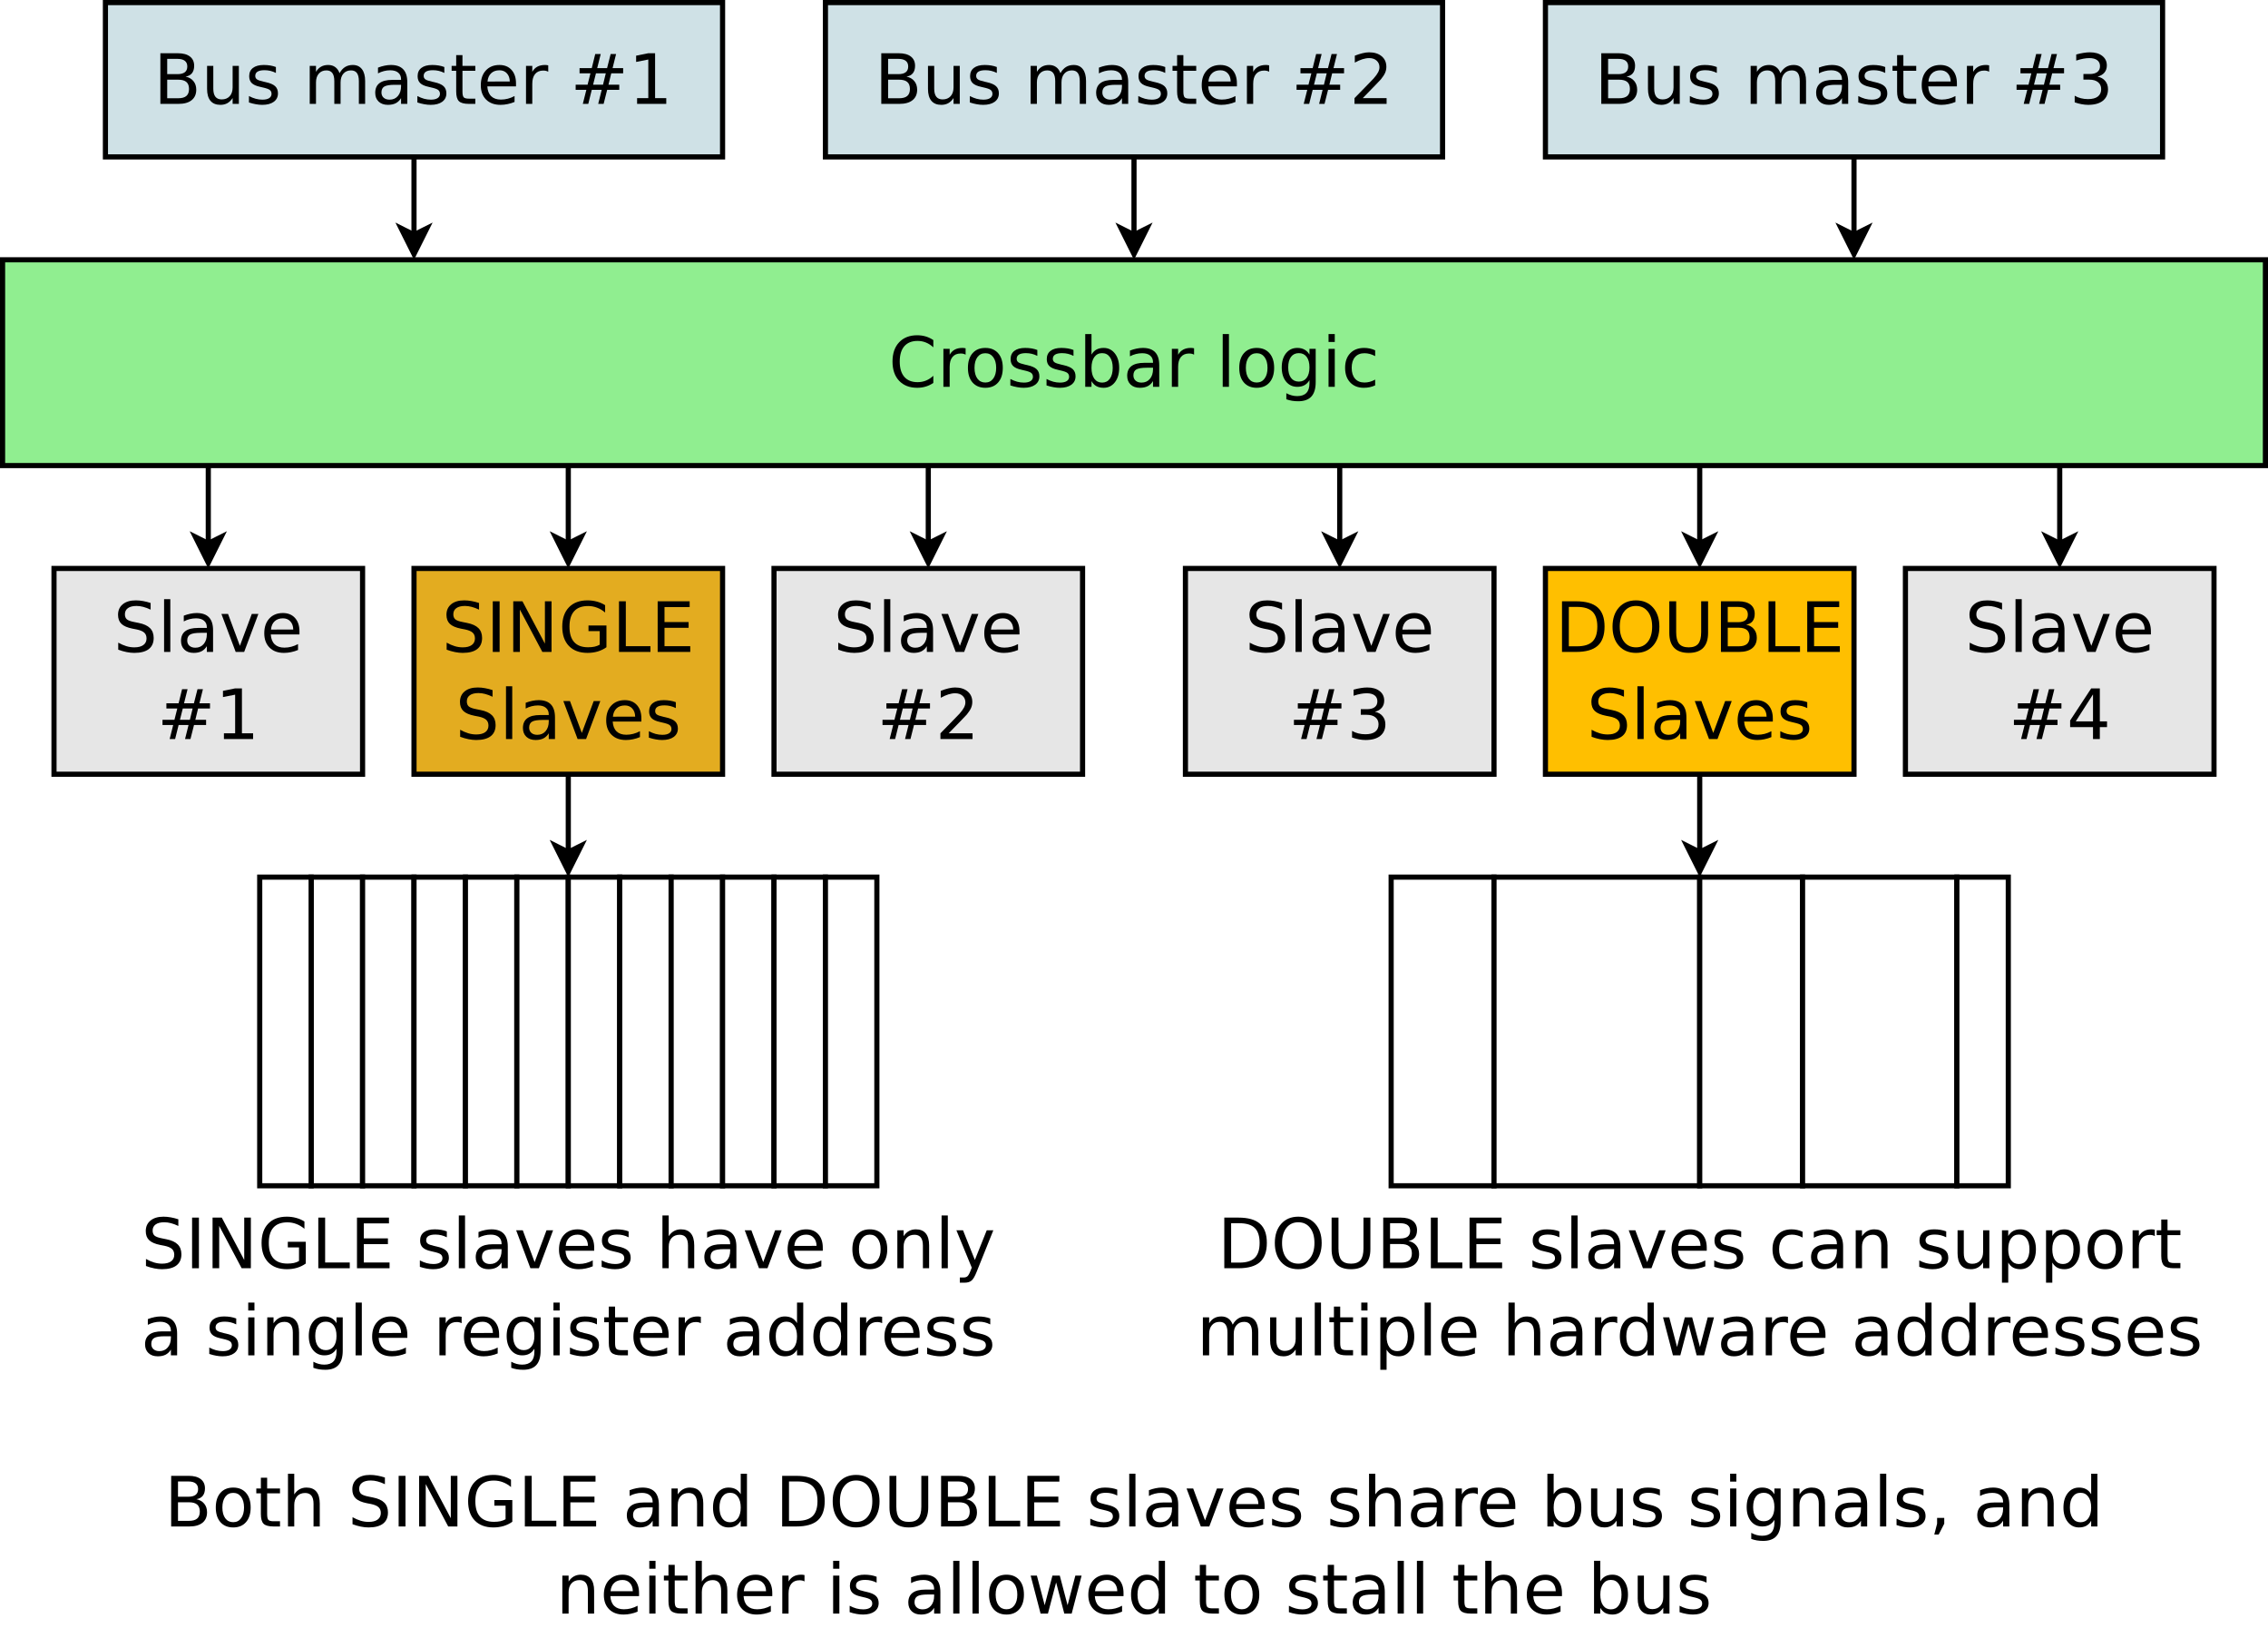 <?xml version="1.0" encoding="UTF-8"?>
<svg xmlns="http://www.w3.org/2000/svg" xmlns:xlink="http://www.w3.org/1999/xlink" width="882pt" height="633pt" viewBox="0 0 882 633" version="1.1">
<defs>
<g>
<symbol overflow="visible" id="glyph0-0">
<path style="stroke:none;" d="M 1.344 4.766 L 1.344 -19.031 L 14.844 -19.031 L 14.844 4.766 Z M 2.859 3.266 L 13.344 3.266 L 13.344 -17.516 L 2.859 -17.516 Z M 2.859 3.266 "/>
</symbol>
<symbol overflow="visible" id="glyph0-1">
<path style="stroke:none;" d="M 5.312 -9.406 L 5.312 -2.188 L 9.578 -2.188 C 11.016 -2.188 12.078 -2.484 12.766 -3.078 C 13.453 -3.672 13.797 -4.578 13.797 -5.797 C 13.797 -7.023 13.453 -7.93 12.766 -8.516 C 12.078 -9.109 11.016 -9.406 9.578 -9.406 Z M 5.312 -17.5 L 5.312 -11.562 L 9.25 -11.562 C 10.551 -11.562 11.52 -11.805 12.156 -12.297 C 12.801 -12.785 13.125 -13.531 13.125 -14.531 C 13.125 -15.52 12.801 -16.258 12.156 -16.75 C 11.52 -17.25 10.551 -17.5 9.25 -17.5 Z M 2.656 -19.688 L 9.453 -19.688 C 11.484 -19.688 13.047 -19.266 14.141 -18.422 C 15.242 -17.578 15.797 -16.375 15.797 -14.812 C 15.797 -13.613 15.516 -12.656 14.953 -11.938 C 14.391 -11.227 13.562 -10.785 12.469 -10.609 C 13.781 -10.328 14.797 -9.738 15.516 -8.844 C 16.242 -7.957 16.609 -6.848 16.609 -5.516 C 16.609 -3.754 16.008 -2.395 14.812 -1.438 C 13.625 -0.477 11.926 0 9.719 0 L 2.656 0 Z M 2.656 -19.688 "/>
</symbol>
<symbol overflow="visible" id="glyph0-2">
<path style="stroke:none;" d="M 2.297 -5.828 L 2.297 -14.766 L 4.719 -14.766 L 4.719 -5.922 C 4.719 -4.523 4.988 -3.477 5.531 -2.781 C 6.082 -2.082 6.898 -1.734 7.984 -1.734 C 9.297 -1.734 10.332 -2.148 11.094 -2.984 C 11.852 -3.816 12.234 -4.953 12.234 -6.391 L 12.234 -14.766 L 14.656 -14.766 L 14.656 0 L 12.234 0 L 12.234 -2.266 C 11.641 -1.367 10.953 -0.703 10.172 -0.266 C 9.398 0.16 8.5 0.375 7.469 0.375 C 5.781 0.375 4.492 -0.148 3.609 -1.203 C 2.734 -2.254 2.297 -3.797 2.297 -5.828 Z M 8.391 -15.125 Z M 8.391 -15.125 "/>
</symbol>
<symbol overflow="visible" id="glyph0-3">
<path style="stroke:none;" d="M 11.953 -14.328 L 11.953 -12.031 C 11.266 -12.383 10.551 -12.648 9.812 -12.828 C 9.082 -13.004 8.32 -13.094 7.531 -13.094 C 6.32 -13.094 5.414 -12.906 4.812 -12.531 C 4.219 -12.164 3.922 -11.613 3.922 -10.875 C 3.922 -10.312 4.133 -9.867 4.562 -9.547 C 4.988 -9.234 5.852 -8.93 7.156 -8.641 L 7.984 -8.453 C 9.711 -8.078 10.938 -7.551 11.656 -6.875 C 12.383 -6.207 12.75 -5.273 12.75 -4.078 C 12.75 -2.703 12.207 -1.613 11.125 -0.812 C 10.039 -0.02 8.547 0.375 6.641 0.375 C 5.848 0.375 5.023 0.297 4.172 0.141 C 3.316 -0.004 2.414 -0.234 1.469 -0.547 L 1.469 -3.047 C 2.363 -2.578 3.242 -2.223 4.109 -1.984 C 4.984 -1.754 5.848 -1.641 6.703 -1.641 C 7.836 -1.641 8.711 -1.836 9.328 -2.234 C 9.941 -2.629 10.25 -3.18 10.25 -3.891 C 10.25 -4.547 10.023 -5.051 9.578 -5.406 C 9.141 -5.758 8.172 -6.098 6.672 -6.422 L 5.828 -6.625 C 4.328 -6.938 3.238 -7.422 2.562 -8.078 C 1.895 -8.734 1.562 -9.629 1.562 -10.766 C 1.562 -12.16 2.051 -13.234 3.031 -13.984 C 4.02 -14.742 5.422 -15.125 7.234 -15.125 C 8.129 -15.125 8.973 -15.055 9.766 -14.922 C 10.555 -14.785 11.285 -14.586 11.953 -14.328 Z M 11.953 -14.328 "/>
</symbol>
<symbol overflow="visible" id="glyph0-4">
<path style="stroke:none;" d=""/>
</symbol>
<symbol overflow="visible" id="glyph0-5">
<path style="stroke:none;" d="M 14.047 -11.938 C 14.648 -13.02 15.375 -13.82 16.219 -14.344 C 17.062 -14.863 18.055 -15.125 19.203 -15.125 C 20.734 -15.125 21.914 -14.582 22.75 -13.5 C 23.582 -12.426 24 -10.895 24 -8.906 L 24 0 L 21.562 0 L 21.562 -8.828 C 21.562 -10.242 21.312 -11.297 20.812 -11.984 C 20.312 -12.672 19.547 -13.016 18.516 -13.016 C 17.266 -13.016 16.273 -12.594 15.547 -11.75 C 14.816 -10.914 14.453 -9.781 14.453 -8.344 L 14.453 0 L 12.016 0 L 12.016 -8.828 C 12.016 -10.254 11.758 -11.305 11.25 -11.984 C 10.75 -12.672 9.977 -13.016 8.938 -13.016 C 7.695 -13.016 6.711 -12.594 5.984 -11.75 C 5.254 -10.914 4.891 -9.781 4.891 -8.344 L 4.891 0 L 2.453 0 L 2.453 -14.766 L 4.891 -14.766 L 4.891 -12.469 C 5.441 -13.375 6.102 -14.039 6.875 -14.469 C 7.656 -14.906 8.578 -15.125 9.641 -15.125 C 10.711 -15.125 11.625 -14.848 12.375 -14.297 C 13.125 -13.754 13.68 -12.969 14.047 -11.938 Z M 14.047 -11.938 "/>
</symbol>
<symbol overflow="visible" id="glyph0-6">
<path style="stroke:none;" d="M 9.25 -7.422 C 7.289 -7.422 5.93 -7.195 5.172 -6.75 C 4.422 -6.301 4.047 -5.535 4.047 -4.453 C 4.047 -3.598 4.328 -2.914 4.891 -2.406 C 5.461 -1.895 6.238 -1.641 7.219 -1.641 C 8.562 -1.641 9.641 -2.117 10.453 -3.078 C 11.266 -4.035 11.672 -5.301 11.672 -6.875 L 11.672 -7.422 Z M 14.094 -8.422 L 14.094 0 L 11.672 0 L 11.672 -2.234 C 11.117 -1.336 10.426 -0.676 9.594 -0.25 C 8.77 0.164 7.758 0.375 6.562 0.375 C 5.051 0.375 3.848 -0.047 2.953 -0.891 C 2.066 -1.734 1.625 -2.867 1.625 -4.297 C 1.625 -5.961 2.176 -7.219 3.281 -8.062 C 4.395 -8.906 6.055 -9.328 8.266 -9.328 L 11.672 -9.328 L 11.672 -9.562 C 11.672 -10.676 11.301 -11.535 10.562 -12.141 C 9.832 -12.754 8.801 -13.062 7.469 -13.062 C 6.625 -13.062 5.801 -12.957 5 -12.75 C 4.207 -12.551 3.441 -12.254 2.703 -11.859 L 2.703 -14.094 C 3.586 -14.438 4.445 -14.691 5.281 -14.859 C 6.125 -15.035 6.938 -15.125 7.719 -15.125 C 9.852 -15.125 11.445 -14.566 12.5 -13.453 C 13.562 -12.348 14.094 -10.672 14.094 -8.422 Z M 14.094 -8.422 "/>
</symbol>
<symbol overflow="visible" id="glyph0-7">
<path style="stroke:none;" d="M 4.938 -18.953 L 4.938 -14.766 L 9.938 -14.766 L 9.938 -12.875 L 4.938 -12.875 L 4.938 -4.859 C 4.938 -3.66 5.102 -2.891 5.438 -2.547 C 5.77 -2.203 6.441 -2.031 7.453 -2.031 L 9.938 -2.031 L 9.938 0 L 7.453 0 C 5.578 0 4.281 -0.348 3.562 -1.047 C 2.852 -1.742 2.5 -3.016 2.5 -4.859 L 2.5 -12.875 L 0.719 -12.875 L 0.719 -14.766 L 2.5 -14.766 L 2.5 -18.953 Z M 4.938 -18.953 "/>
</symbol>
<symbol overflow="visible" id="glyph0-8">
<path style="stroke:none;" d="M 15.172 -7.984 L 15.172 -6.797 L 4.016 -6.797 C 4.117 -5.129 4.617 -3.859 5.516 -2.984 C 6.422 -2.109 7.68 -1.672 9.297 -1.672 C 10.223 -1.672 11.125 -1.785 12 -2.016 C 12.875 -2.242 13.742 -2.586 14.609 -3.047 L 14.609 -0.75 C 13.734 -0.383 12.836 -0.109 11.922 0.078 C 11.016 0.273 10.094 0.375 9.156 0.375 C 6.789 0.375 4.922 -0.305 3.547 -1.672 C 2.172 -3.047 1.484 -4.898 1.484 -7.234 C 1.484 -9.648 2.133 -11.566 3.438 -12.984 C 4.75 -14.41 6.516 -15.125 8.734 -15.125 C 10.711 -15.125 12.281 -14.484 13.438 -13.203 C 14.594 -11.922 15.172 -10.18 15.172 -7.984 Z M 12.75 -8.703 C 12.727 -10.023 12.352 -11.082 11.625 -11.875 C 10.906 -12.664 9.945 -13.062 8.75 -13.062 C 7.395 -13.062 6.312 -12.676 5.5 -11.906 C 4.688 -11.145 4.219 -10.07 4.094 -8.688 Z M 12.75 -8.703 "/>
</symbol>
<symbol overflow="visible" id="glyph0-9">
<path style="stroke:none;" d="M 11.094 -12.5 C 10.82 -12.656 10.523 -12.77 10.203 -12.844 C 9.891 -12.914 9.539 -12.953 9.156 -12.953 C 7.781 -12.953 6.723 -12.504 5.984 -11.609 C 5.254 -10.723 4.891 -9.445 4.891 -7.781 L 4.891 0 L 2.453 0 L 2.453 -14.766 L 4.891 -14.766 L 4.891 -12.469 C 5.398 -13.363 6.062 -14.031 6.875 -14.469 C 7.695 -14.906 8.691 -15.125 9.859 -15.125 C 10.023 -15.125 10.207 -15.113 10.406 -15.094 C 10.613 -15.07 10.844 -15.035 11.094 -14.984 Z M 11.094 -12.5 "/>
</symbol>
<symbol overflow="visible" id="glyph0-10">
<path style="stroke:none;" d="M 13.797 -11.875 L 9.969 -11.875 L 8.859 -7.469 L 12.719 -7.469 Z M 11.828 -19.375 L 10.453 -13.906 L 14.297 -13.906 L 15.688 -19.375 L 17.797 -19.375 L 16.438 -13.906 L 20.547 -13.906 L 20.547 -11.875 L 15.922 -11.875 L 14.844 -7.469 L 19.031 -7.469 L 19.031 -5.453 L 14.328 -5.453 L 12.953 0 L 10.844 0 L 12.203 -5.453 L 8.344 -5.453 L 6.984 0 L 4.859 0 L 6.234 -5.453 L 2.078 -5.453 L 2.078 -7.469 L 6.719 -7.469 L 7.828 -11.875 L 3.594 -11.875 L 3.594 -13.906 L 8.344 -13.906 L 9.688 -19.375 Z M 11.828 -19.375 "/>
</symbol>
<symbol overflow="visible" id="glyph0-11">
<path style="stroke:none;" d="M 3.344 -2.234 L 7.703 -2.234 L 7.703 -17.25 L 2.969 -16.312 L 2.969 -18.734 L 7.672 -19.688 L 10.344 -19.688 L 10.344 -2.234 L 14.688 -2.234 L 14.688 0 L 3.344 0 Z M 3.344 -2.234 "/>
</symbol>
<symbol overflow="visible" id="glyph0-12">
<path style="stroke:none;" d="M 5.188 -2.234 L 14.469 -2.234 L 14.469 0 L 1.984 0 L 1.984 -2.234 C 2.992 -3.285 4.367 -4.691 6.109 -6.453 C 7.859 -8.211 8.957 -9.348 9.406 -9.859 C 10.25 -10.816 10.836 -11.629 11.172 -12.297 C 11.516 -12.961 11.688 -13.613 11.688 -14.25 C 11.688 -15.301 11.32 -16.156 10.594 -16.812 C 9.863 -17.469 8.906 -17.797 7.719 -17.797 C 6.883 -17.797 6.004 -17.648 5.078 -17.359 C 4.148 -17.066 3.16 -16.629 2.109 -16.047 L 2.109 -18.734 C 3.18 -19.16 4.18 -19.484 5.109 -19.703 C 6.047 -19.93 6.898 -20.047 7.672 -20.047 C 9.711 -20.047 11.336 -19.535 12.547 -18.516 C 13.766 -17.492 14.375 -16.129 14.375 -14.422 C 14.375 -13.609 14.219 -12.836 13.906 -12.109 C 13.602 -11.391 13.055 -10.539 12.266 -9.562 C 12.047 -9.301 11.344 -8.562 10.156 -7.344 C 8.977 -6.133 7.32 -4.43 5.188 -2.234 Z M 5.188 -2.234 "/>
</symbol>
<symbol overflow="visible" id="glyph0-13">
<path style="stroke:none;" d="M 10.953 -10.609 C 12.234 -10.336 13.227 -9.77 13.938 -8.906 C 14.656 -8.051 15.016 -6.988 15.016 -5.719 C 15.016 -3.781 14.348 -2.281 13.016 -1.219 C 11.68 -0.156 9.781 0.375 7.312 0.375 C 6.488 0.375 5.641 0.289 4.766 0.125 C 3.891 -0.031 2.988 -0.27 2.062 -0.594 L 2.062 -3.172 C 2.801 -2.734 3.609 -2.406 4.484 -2.188 C 5.359 -1.969 6.273 -1.859 7.234 -1.859 C 8.91 -1.859 10.18 -2.188 11.047 -2.844 C 11.922 -3.508 12.359 -4.469 12.359 -5.719 C 12.359 -6.883 11.953 -7.789 11.141 -8.438 C 10.328 -9.094 9.195 -9.422 7.75 -9.422 L 5.453 -9.422 L 5.453 -11.609 L 7.859 -11.609 C 9.172 -11.609 10.172 -11.867 10.859 -12.391 C 11.555 -12.922 11.906 -13.676 11.906 -14.656 C 11.906 -15.664 11.547 -16.441 10.828 -16.984 C 10.109 -17.523 9.082 -17.797 7.75 -17.797 C 7.02 -17.797 6.238 -17.719 5.406 -17.562 C 4.57 -17.406 3.656 -17.16 2.656 -16.828 L 2.656 -19.203 C 3.664 -19.484 4.609 -19.691 5.484 -19.828 C 6.367 -19.973 7.203 -20.047 7.984 -20.047 C 10.004 -20.047 11.602 -19.582 12.781 -18.656 C 13.969 -17.738 14.562 -16.5 14.562 -14.938 C 14.562 -13.844 14.25 -12.922 13.625 -12.172 C 13 -11.422 12.109 -10.898 10.953 -10.609 Z M 10.953 -10.609 "/>
</symbol>
<symbol overflow="visible" id="glyph0-14">
<path style="stroke:none;" d="M 17.391 -18.172 L 17.391 -15.359 C 16.492 -16.191 15.535 -16.812 14.516 -17.219 C 13.504 -17.633 12.426 -17.844 11.281 -17.844 C 9.031 -17.844 7.305 -17.156 6.109 -15.781 C 4.922 -14.406 4.328 -12.422 4.328 -9.828 C 4.328 -7.234 4.922 -5.25 6.109 -3.875 C 7.305 -2.5 9.031 -1.812 11.281 -1.812 C 12.426 -1.812 13.504 -2.016 14.516 -2.422 C 15.535 -2.836 16.492 -3.461 17.391 -4.297 L 17.391 -1.516 C 16.453 -0.879 15.461 -0.406 14.422 -0.094 C 13.391 0.219 12.289 0.375 11.125 0.375 C 8.145 0.375 5.797 -0.535 4.078 -2.359 C 2.367 -4.18 1.516 -6.672 1.516 -9.828 C 1.516 -12.984 2.367 -15.473 4.078 -17.297 C 5.797 -19.129 8.145 -20.047 11.125 -20.047 C 12.301 -20.047 13.41 -19.891 14.453 -19.578 C 15.492 -19.266 16.473 -18.797 17.391 -18.172 Z M 17.391 -18.172 "/>
</symbol>
<symbol overflow="visible" id="glyph0-15">
<path style="stroke:none;" d="M 8.266 -13.062 C 6.961 -13.062 5.93 -12.551 5.172 -11.531 C 4.422 -10.52 4.047 -9.133 4.047 -7.375 C 4.047 -5.602 4.422 -4.207 5.172 -3.188 C 5.922 -2.176 6.953 -1.672 8.266 -1.672 C 9.555 -1.672 10.578 -2.18 11.328 -3.203 C 12.086 -4.223 12.469 -5.613 12.469 -7.375 C 12.469 -9.125 12.086 -10.508 11.328 -11.531 C 10.578 -12.551 9.555 -13.062 8.266 -13.062 Z M 8.266 -15.125 C 10.379 -15.125 12.035 -14.438 13.234 -13.062 C 14.441 -11.695 15.047 -9.801 15.047 -7.375 C 15.047 -4.957 14.441 -3.062 13.234 -1.688 C 12.035 -0.312 10.379 0.375 8.266 0.375 C 6.148 0.375 4.488 -0.312 3.281 -1.688 C 2.082 -3.062 1.484 -4.957 1.484 -7.375 C 1.484 -9.801 2.082 -11.695 3.281 -13.062 C 4.488 -14.438 6.148 -15.125 8.266 -15.125 Z M 8.266 -15.125 "/>
</symbol>
<symbol overflow="visible" id="glyph0-16">
<path style="stroke:none;" d="M 13.141 -7.375 C 13.141 -9.156 12.77 -10.551 12.031 -11.562 C 11.301 -12.582 10.297 -13.094 9.016 -13.094 C 7.734 -13.094 6.723 -12.582 5.984 -11.562 C 5.254 -10.551 4.891 -9.156 4.891 -7.375 C 4.891 -5.582 5.254 -4.176 5.984 -3.156 C 6.723 -2.145 7.734 -1.641 9.016 -1.641 C 10.297 -1.641 11.301 -2.145 12.031 -3.156 C 12.77 -4.176 13.141 -5.582 13.141 -7.375 Z M 4.891 -12.531 C 5.398 -13.406 6.039 -14.055 6.812 -14.484 C 7.594 -14.91 8.523 -15.125 9.609 -15.125 C 11.398 -15.125 12.852 -14.41 13.969 -12.984 C 15.094 -11.555 15.656 -9.688 15.656 -7.375 C 15.656 -5.051 15.094 -3.176 13.969 -1.75 C 12.852 -0.332 11.398 0.375 9.609 0.375 C 8.523 0.375 7.594 0.164 6.812 -0.25 C 6.039 -0.676 5.398 -1.332 4.891 -2.219 L 4.891 0 L 2.453 0 L 2.453 -20.516 L 4.891 -20.516 Z M 4.891 -12.531 "/>
</symbol>
<symbol overflow="visible" id="glyph0-17">
<path style="stroke:none;" d="M 2.547 -20.516 L 4.969 -20.516 L 4.969 0 L 2.547 0 Z M 2.547 -20.516 "/>
</symbol>
<symbol overflow="visible" id="glyph0-18">
<path style="stroke:none;" d="M 12.266 -7.547 C 12.266 -9.305 11.898 -10.672 11.172 -11.641 C 10.441 -12.609 9.426 -13.094 8.125 -13.094 C 6.82 -13.094 5.805 -12.609 5.078 -11.641 C 4.359 -10.672 4 -9.305 4 -7.547 C 4 -5.805 4.359 -4.453 5.078 -3.484 C 5.805 -2.516 6.82 -2.031 8.125 -2.031 C 9.426 -2.031 10.441 -2.516 11.172 -3.484 C 11.898 -4.453 12.266 -5.805 12.266 -7.547 Z M 14.688 -1.828 C 14.688 0.68 14.129 2.547 13.016 3.766 C 11.898 4.992 10.191 5.609 7.891 5.609 C 7.035 5.609 6.227 5.547 5.469 5.422 C 4.719 5.297 3.984 5.102 3.266 4.844 L 3.266 2.484 C 3.984 2.867 4.688 3.148 5.375 3.328 C 6.07 3.516 6.781 3.609 7.5 3.609 C 9.094 3.609 10.285 3.191 11.078 2.359 C 11.867 1.535 12.266 0.285 12.266 -1.391 L 12.266 -2.594 C 11.766 -1.727 11.117 -1.078 10.328 -0.641 C 9.547 -0.211 8.613 0 7.531 0 C 5.719 0 4.254 -0.688 3.141 -2.062 C 2.035 -3.445 1.484 -5.273 1.484 -7.547 C 1.484 -9.836 2.035 -11.672 3.141 -13.047 C 4.254 -14.43 5.719 -15.125 7.531 -15.125 C 8.613 -15.125 9.547 -14.906 10.328 -14.469 C 11.117 -14.039 11.766 -13.395 12.266 -12.531 L 12.266 -14.766 L 14.688 -14.766 Z M 14.688 -1.828 "/>
</symbol>
<symbol overflow="visible" id="glyph0-19">
<path style="stroke:none;" d="M 2.547 -14.766 L 4.969 -14.766 L 4.969 0 L 2.547 0 Z M 2.547 -20.516 L 4.969 -20.516 L 4.969 -17.438 L 2.547 -17.438 Z M 2.547 -20.516 "/>
</symbol>
<symbol overflow="visible" id="glyph0-20">
<path style="stroke:none;" d="M 13.172 -14.203 L 13.172 -11.938 C 12.484 -12.312 11.797 -12.594 11.109 -12.781 C 10.422 -12.969 9.723 -13.062 9.016 -13.062 C 7.441 -13.062 6.219 -12.562 5.344 -11.562 C 4.477 -10.57 4.047 -9.176 4.047 -7.375 C 4.047 -5.57 4.477 -4.172 5.344 -3.172 C 6.219 -2.172 7.441 -1.672 9.016 -1.672 C 9.723 -1.672 10.422 -1.766 11.109 -1.953 C 11.797 -2.141 12.484 -2.426 13.172 -2.812 L 13.172 -0.562 C 12.492 -0.25 11.789 -0.016 11.062 0.141 C 10.344 0.297 9.57 0.375 8.75 0.375 C 6.531 0.375 4.766 -0.32 3.453 -1.719 C 2.141 -3.113 1.484 -5 1.484 -7.375 C 1.484 -9.781 2.145 -11.672 3.469 -13.047 C 4.789 -14.43 6.602 -15.125 8.906 -15.125 C 9.656 -15.125 10.383 -15.047 11.094 -14.891 C 11.812 -14.734 12.504 -14.504 13.172 -14.203 Z M 13.172 -14.203 "/>
</symbol>
<symbol overflow="visible" id="glyph0-21">
<path style="stroke:none;" d="M 14.453 -19.031 L 14.453 -16.438 C 13.441 -16.926 12.488 -17.285 11.594 -17.516 C 10.695 -17.754 9.828 -17.875 8.984 -17.875 C 7.535 -17.875 6.414 -17.594 5.625 -17.031 C 4.844 -16.469 4.453 -15.672 4.453 -14.641 C 4.453 -13.766 4.711 -13.102 5.234 -12.656 C 5.766 -12.219 6.758 -11.863 8.219 -11.594 L 9.828 -11.266 C 11.805 -10.879 13.27 -10.207 14.219 -9.25 C 15.164 -8.301 15.641 -7.031 15.641 -5.438 C 15.641 -3.531 15 -2.082 13.719 -1.094 C 12.438 -0.113 10.562 0.375 8.094 0.375 C 7.164 0.375 6.176 0.27 5.125 0.062 C 4.07 -0.145 2.984 -0.457 1.859 -0.875 L 1.859 -3.609 C 2.941 -3.004 4 -2.547 5.031 -2.234 C 6.07 -1.93 7.094 -1.781 8.094 -1.781 C 9.613 -1.781 10.785 -2.078 11.609 -2.672 C 12.441 -3.273 12.859 -4.129 12.859 -5.234 C 12.859 -6.203 12.562 -6.957 11.969 -7.5 C 11.375 -8.039 10.398 -8.453 9.047 -8.734 L 7.422 -9.047 C 5.43 -9.441 3.992 -10.062 3.109 -10.906 C 2.223 -11.75 1.781 -12.922 1.781 -14.422 C 1.781 -16.16 2.391 -17.531 3.609 -18.531 C 4.836 -19.539 6.531 -20.047 8.688 -20.047 C 9.613 -20.047 10.555 -19.957 11.516 -19.781 C 12.473 -19.613 13.453 -19.363 14.453 -19.031 Z M 14.453 -19.031 "/>
</symbol>
<symbol overflow="visible" id="glyph0-22">
<path style="stroke:none;" d="M 2.656 -19.688 L 5.312 -19.688 L 5.312 0 L 2.656 0 Z M 2.656 -19.688 "/>
</symbol>
<symbol overflow="visible" id="glyph0-23">
<path style="stroke:none;" d="M 2.656 -19.688 L 6.234 -19.688 L 14.969 -3.219 L 14.969 -19.688 L 17.547 -19.688 L 17.547 0 L 13.969 0 L 5.234 -16.469 L 5.234 0 L 2.656 0 Z M 2.656 -19.688 "/>
</symbol>
<symbol overflow="visible" id="glyph0-24">
<path style="stroke:none;" d="M 16.078 -2.812 L 16.078 -8.094 L 11.719 -8.094 L 11.719 -10.281 L 18.703 -10.281 L 18.703 -1.828 C 17.68 -1.098 16.551 -0.547 15.312 -0.172 C 14.07 0.191 12.75 0.375 11.344 0.375 C 8.258 0.375 5.848 -0.52 4.109 -2.312 C 2.379 -4.113 1.516 -6.617 1.516 -9.828 C 1.516 -13.035 2.379 -15.539 4.109 -17.344 C 5.848 -19.145 8.258 -20.047 11.344 -20.047 C 12.625 -20.047 13.844 -19.883 15 -19.562 C 16.156 -19.25 17.219 -18.785 18.188 -18.172 L 18.188 -15.328 C 17.207 -16.16 16.16 -16.785 15.047 -17.203 C 13.941 -17.629 12.781 -17.844 11.562 -17.844 C 9.156 -17.844 7.348 -17.172 6.141 -15.828 C 4.93 -14.484 4.328 -12.484 4.328 -9.828 C 4.328 -7.172 4.93 -5.172 6.141 -3.828 C 7.348 -2.484 9.156 -1.812 11.562 -1.812 C 12.5 -1.812 13.336 -1.891 14.078 -2.047 C 14.816 -2.211 15.484 -2.469 16.078 -2.812 Z M 16.078 -2.812 "/>
</symbol>
<symbol overflow="visible" id="glyph0-25">
<path style="stroke:none;" d="M 2.656 -19.688 L 5.312 -19.688 L 5.312 -2.234 L 14.891 -2.234 L 14.891 0 L 2.656 0 Z M 2.656 -19.688 "/>
</symbol>
<symbol overflow="visible" id="glyph0-26">
<path style="stroke:none;" d="M 2.656 -19.688 L 15.094 -19.688 L 15.094 -17.438 L 5.312 -17.438 L 5.312 -11.609 L 14.688 -11.609 L 14.688 -9.375 L 5.312 -9.375 L 5.312 -2.234 L 15.328 -2.234 L 15.328 0 L 2.656 0 Z M 2.656 -19.688 "/>
</symbol>
<symbol overflow="visible" id="glyph0-27">
<path style="stroke:none;" d="M 0.797 -14.766 L 3.375 -14.766 L 7.984 -2.375 L 12.609 -14.766 L 15.172 -14.766 L 9.641 0 L 6.344 0 Z M 0.797 -14.766 "/>
</symbol>
<symbol overflow="visible" id="glyph0-28">
<path style="stroke:none;" d="M 10.203 -17.359 L 3.484 -6.859 L 10.203 -6.859 Z M 9.5 -19.688 L 12.859 -19.688 L 12.859 -6.859 L 15.656 -6.859 L 15.656 -4.641 L 12.859 -4.641 L 12.859 0 L 10.203 0 L 10.203 -4.641 L 1.312 -4.641 L 1.312 -7.219 Z M 9.5 -19.688 "/>
</symbol>
<symbol overflow="visible" id="glyph0-29">
<path style="stroke:none;" d="M 14.812 -8.906 L 14.812 0 L 12.391 0 L 12.391 -8.828 C 12.391 -10.223 12.117 -11.27 11.578 -11.969 C 11.035 -12.664 10.219 -13.016 9.125 -13.016 C 7.812 -13.016 6.773 -12.594 6.016 -11.75 C 5.266 -10.914 4.891 -9.781 4.891 -8.344 L 4.891 0 L 2.453 0 L 2.453 -20.516 L 4.891 -20.516 L 4.891 -12.469 C 5.473 -13.352 6.156 -14.016 6.938 -14.453 C 7.727 -14.898 8.633 -15.125 9.656 -15.125 C 11.352 -15.125 12.633 -14.598 13.5 -13.547 C 14.375 -12.492 14.812 -10.945 14.812 -8.906 Z M 14.812 -8.906 "/>
</symbol>
<symbol overflow="visible" id="glyph0-30">
<path style="stroke:none;" d="M 14.812 -8.906 L 14.812 0 L 12.391 0 L 12.391 -8.828 C 12.391 -10.223 12.117 -11.27 11.578 -11.969 C 11.035 -12.664 10.219 -13.016 9.125 -13.016 C 7.812 -13.016 6.773 -12.594 6.016 -11.75 C 5.266 -10.914 4.891 -9.781 4.891 -8.344 L 4.891 0 L 2.453 0 L 2.453 -14.766 L 4.891 -14.766 L 4.891 -12.469 C 5.473 -13.352 6.156 -14.016 6.938 -14.453 C 7.727 -14.898 8.633 -15.125 9.656 -15.125 C 11.352 -15.125 12.633 -14.598 13.5 -13.547 C 14.375 -12.492 14.812 -10.945 14.812 -8.906 Z M 14.812 -8.906 "/>
</symbol>
<symbol overflow="visible" id="glyph0-31">
<path style="stroke:none;" d="M 8.688 1.375 C 8 3.133 7.328 4.281 6.672 4.812 C 6.023 5.344 5.16 5.609 4.078 5.609 L 2.141 5.609 L 2.141 3.594 L 3.562 3.594 C 4.227 3.594 4.742 3.43 5.109 3.109 C 5.484 2.797 5.895 2.051 6.344 0.875 L 6.781 -0.234 L 0.797 -14.766 L 3.375 -14.766 L 7.984 -3.219 L 12.609 -14.766 L 15.172 -14.766 Z M 8.688 1.375 "/>
</symbol>
<symbol overflow="visible" id="glyph0-32">
<path style="stroke:none;" d="M 12.266 -12.531 L 12.266 -20.516 L 14.688 -20.516 L 14.688 0 L 12.266 0 L 12.266 -2.219 C 11.754 -1.332 11.109 -0.676 10.328 -0.25 C 9.547 0.164 8.613 0.375 7.531 0.375 C 5.75 0.375 4.297 -0.332 3.172 -1.75 C 2.047 -3.176 1.484 -5.051 1.484 -7.375 C 1.484 -9.688 2.047 -11.555 3.172 -12.984 C 4.297 -14.41 5.75 -15.125 7.531 -15.125 C 8.613 -15.125 9.547 -14.91 10.328 -14.484 C 11.109 -14.055 11.754 -13.406 12.266 -12.531 Z M 4 -7.375 C 4 -5.582 4.363 -4.176 5.094 -3.156 C 5.832 -2.145 6.844 -1.641 8.125 -1.641 C 9.406 -1.641 10.414 -2.145 11.156 -3.156 C 11.895 -4.176 12.266 -5.582 12.266 -7.375 C 12.266 -9.156 11.895 -10.551 11.156 -11.562 C 10.414 -12.582 9.406 -13.094 8.125 -13.094 C 6.844 -13.094 5.832 -12.582 5.094 -11.562 C 4.363 -10.551 4 -9.156 4 -7.375 Z M 4 -7.375 "/>
</symbol>
<symbol overflow="visible" id="glyph0-33">
<path style="stroke:none;" d="M 5.312 -17.5 L 5.312 -2.188 L 8.531 -2.188 C 11.25 -2.188 13.238 -2.801 14.5 -4.031 C 15.758 -5.258 16.391 -7.203 16.391 -9.859 C 16.391 -12.492 15.758 -14.426 14.5 -15.656 C 13.238 -16.883 11.25 -17.5 8.531 -17.5 Z M 2.656 -19.688 L 8.125 -19.688 C 11.938 -19.688 14.734 -18.891 16.516 -17.297 C 18.305 -15.711 19.203 -13.234 19.203 -9.859 C 19.203 -6.461 18.301 -3.969 16.5 -2.375 C 14.707 -0.789 11.914 0 8.125 0 L 2.656 0 Z M 2.656 -19.688 "/>
</symbol>
<symbol overflow="visible" id="glyph0-34">
<path style="stroke:none;" d="M 10.641 -17.875 C 8.703 -17.875 7.164 -17.148 6.031 -15.703 C 4.895 -14.266 4.328 -12.305 4.328 -9.828 C 4.328 -7.348 4.895 -5.383 6.031 -3.938 C 7.164 -2.5 8.703 -1.781 10.641 -1.781 C 12.578 -1.781 14.109 -2.5 15.234 -3.938 C 16.359 -5.383 16.922 -7.348 16.922 -9.828 C 16.922 -12.305 16.359 -14.266 15.234 -15.703 C 14.109 -17.148 12.578 -17.875 10.641 -17.875 Z M 10.641 -20.047 C 13.398 -20.047 15.602 -19.117 17.25 -17.266 C 18.906 -15.41 19.734 -12.93 19.734 -9.828 C 19.734 -6.723 18.906 -4.242 17.25 -2.391 C 15.602 -0.547 13.398 0.375 10.641 0.375 C 7.867 0.375 5.656 -0.547 4 -2.391 C 2.344 -4.234 1.516 -6.711 1.516 -9.828 C 1.516 -12.93 2.344 -15.41 4 -17.266 C 5.656 -19.117 7.867 -20.047 10.641 -20.047 Z M 10.641 -20.047 "/>
</symbol>
<symbol overflow="visible" id="glyph0-35">
<path style="stroke:none;" d="M 2.344 -19.688 L 5.016 -19.688 L 5.016 -7.719 C 5.016 -5.613 5.395 -4.098 6.156 -3.172 C 6.926 -2.242 8.172 -1.781 9.891 -1.781 C 11.598 -1.781 12.832 -2.242 13.594 -3.172 C 14.352 -4.098 14.734 -5.613 14.734 -7.719 L 14.734 -19.688 L 17.422 -19.688 L 17.422 -7.391 C 17.422 -4.828 16.785 -2.891 15.516 -1.578 C 14.242 -0.273 12.367 0.375 9.891 0.375 C 7.398 0.375 5.52 -0.273 4.25 -1.578 C 2.977 -2.891 2.344 -4.828 2.344 -7.391 Z M 2.344 -19.688 "/>
</symbol>
<symbol overflow="visible" id="glyph0-36">
<path style="stroke:none;" d="M 3.172 -3.344 L 5.953 -3.344 L 5.953 -1.078 L 3.781 3.141 L 2.078 3.141 L 3.172 -1.078 Z M 3.172 -3.344 "/>
</symbol>
<symbol overflow="visible" id="glyph0-37">
<path style="stroke:none;" d="M 1.141 -14.766 L 3.562 -14.766 L 6.594 -3.25 L 9.609 -14.766 L 12.469 -14.766 L 15.5 -3.25 L 18.516 -14.766 L 20.953 -14.766 L 17.094 0 L 14.219 0 L 11.047 -12.109 L 7.859 0 L 5 0 Z M 1.141 -14.766 "/>
</symbol>
<symbol overflow="visible" id="glyph0-38">
<path style="stroke:none;" d="M 4.891 -2.219 L 4.891 5.609 L 2.453 5.609 L 2.453 -14.766 L 4.891 -14.766 L 4.891 -12.531 C 5.398 -13.406 6.039 -14.055 6.812 -14.484 C 7.594 -14.91 8.523 -15.125 9.609 -15.125 C 11.398 -15.125 12.852 -14.41 13.969 -12.984 C 15.094 -11.555 15.656 -9.688 15.656 -7.375 C 15.656 -5.051 15.094 -3.176 13.969 -1.75 C 12.852 -0.332 11.398 0.375 9.609 0.375 C 8.523 0.375 7.594 0.164 6.812 -0.25 C 6.039 -0.676 5.398 -1.332 4.891 -2.219 Z M 13.141 -7.375 C 13.141 -9.156 12.77 -10.551 12.031 -11.562 C 11.301 -12.582 10.297 -13.094 9.016 -13.094 C 7.734 -13.094 6.723 -12.582 5.984 -11.562 C 5.254 -10.551 4.891 -9.156 4.891 -7.375 C 4.891 -5.582 5.254 -4.176 5.984 -3.156 C 6.723 -2.145 7.734 -1.641 9.016 -1.641 C 10.297 -1.641 11.301 -2.145 12.031 -3.156 C 12.77 -4.176 13.141 -5.582 13.141 -7.375 Z M 13.141 -7.375 "/>
</symbol>
</g>
</defs>
<g id="surface475630">
<rect x="0" y="0" width="882" height="633" style="fill:rgb(100%,100%,100%);fill-opacity:1;stroke:none;"/>
<path style="fill-rule:evenodd;fill:rgb(81.176%,88.235%,90.196%);fill-opacity:1;stroke-width:0.1;stroke-linecap:butt;stroke-linejoin:miter;stroke:rgb(0%,0%,0%);stroke-opacity:1;stroke-miterlimit:10;" d="M 3 2 L 15 2 L 15 5 L 3 5 Z M 3 2 " transform="matrix(20,0,0,20,-19,-39)"/>
<g style="fill:rgb(0%,0%,0%);fill-opacity:1;">
  <use xlink:href="#glyph0-1" x="59.711" y="40.386"/>
  <use xlink:href="#glyph0-2" x="78.234" y="40.386"/>
  <use xlink:href="#glyph0-3" x="95.346" y="40.386"/>
  <use xlink:href="#glyph0-4" x="109.413" y="40.386"/>
  <use xlink:href="#glyph0-5" x="117.996" y="40.386"/>
  <use xlink:href="#glyph0-6" x="144.297" y="40.386"/>
  <use xlink:href="#glyph0-3" x="160.842" y="40.386"/>
  <use xlink:href="#glyph0-7" x="174.909" y="40.386"/>
  <use xlink:href="#glyph0-8" x="185.496" y="40.386"/>
  <use xlink:href="#glyph0-9" x="202.107" y="40.386"/>
  <use xlink:href="#glyph0-4" x="213.208" y="40.386"/>
  <use xlink:href="#glyph0-10" x="221.79" y="40.386"/>
  <use xlink:href="#glyph0-11" x="244.413" y="40.386"/>
</g>
<path style="fill-rule:evenodd;fill:rgb(81.176%,88.235%,90.196%);fill-opacity:1;stroke-width:0.1;stroke-linecap:butt;stroke-linejoin:miter;stroke:rgb(0%,0%,0%);stroke-opacity:1;stroke-miterlimit:10;" d="M 17 2 L 29 2 L 29 5 L 17 5 Z M 17 2 " transform="matrix(20,0,0,20,-19,-39)"/>
<g style="fill:rgb(0%,0%,0%);fill-opacity:1;">
  <use xlink:href="#glyph0-1" x="340.062" y="40.386"/>
  <use xlink:href="#glyph0-2" x="358.585" y="40.386"/>
  <use xlink:href="#glyph0-3" x="375.698" y="40.386"/>
  <use xlink:href="#glyph0-4" x="389.765" y="40.386"/>
  <use xlink:href="#glyph0-5" x="398.347" y="40.386"/>
  <use xlink:href="#glyph0-6" x="424.649" y="40.386"/>
  <use xlink:href="#glyph0-3" x="441.194" y="40.386"/>
  <use xlink:href="#glyph0-7" x="455.261" y="40.386"/>
  <use xlink:href="#glyph0-8" x="465.847" y="40.386"/>
  <use xlink:href="#glyph0-9" x="482.459" y="40.386"/>
  <use xlink:href="#glyph0-4" x="493.559" y="40.386"/>
  <use xlink:href="#glyph0-10" x="502.142" y="40.386"/>
  <use xlink:href="#glyph0-12" x="524.765" y="40.386"/>
</g>
<path style="fill-rule:evenodd;fill:rgb(81.176%,88.235%,90.196%);fill-opacity:1;stroke-width:0.1;stroke-linecap:butt;stroke-linejoin:miter;stroke:rgb(0%,0%,0%);stroke-opacity:1;stroke-miterlimit:10;" d="M 31 2 L 43 2 L 43 5 L 31 5 Z M 31 2 " transform="matrix(20,0,0,20,-19,-39)"/>
<g style="fill:rgb(0%,0%,0%);fill-opacity:1;">
  <use xlink:href="#glyph0-1" x="620.062" y="40.386"/>
  <use xlink:href="#glyph0-2" x="638.585" y="40.386"/>
  <use xlink:href="#glyph0-3" x="655.698" y="40.386"/>
  <use xlink:href="#glyph0-4" x="669.765" y="40.386"/>
  <use xlink:href="#glyph0-5" x="678.347" y="40.386"/>
  <use xlink:href="#glyph0-6" x="704.649" y="40.386"/>
  <use xlink:href="#glyph0-3" x="721.194" y="40.386"/>
  <use xlink:href="#glyph0-7" x="735.261" y="40.386"/>
  <use xlink:href="#glyph0-8" x="745.847" y="40.386"/>
  <use xlink:href="#glyph0-9" x="762.459" y="40.386"/>
  <use xlink:href="#glyph0-4" x="773.559" y="40.386"/>
  <use xlink:href="#glyph0-10" x="782.142" y="40.386"/>
  <use xlink:href="#glyph0-13" x="804.765" y="40.386"/>
</g>
<path style="fill-rule:evenodd;fill:rgb(56.471%,93.333%,56.471%);fill-opacity:1;stroke-width:0.1;stroke-linecap:butt;stroke-linejoin:miter;stroke:rgb(0%,0%,0%);stroke-opacity:1;stroke-miterlimit:10;" d="M 1 7 L 45 7 L 45 11 L 1 11 Z M 1 7 " transform="matrix(20,0,0,20,-19,-39)"/>
<g style="fill:rgb(0%,0%,0%);fill-opacity:1;">
  <use xlink:href="#glyph0-14" x="345.57" y="150.386"/>
  <use xlink:href="#glyph0-9" x="364.423" y="150.386"/>
  <use xlink:href="#glyph0-15" x="374.93" y="150.386"/>
  <use xlink:href="#glyph0-3" x="391.449" y="150.386"/>
  <use xlink:href="#glyph0-3" x="405.516" y="150.386"/>
  <use xlink:href="#glyph0-16" x="419.583" y="150.386"/>
  <use xlink:href="#glyph0-6" x="436.722" y="150.386"/>
  <use xlink:href="#glyph0-9" x="453.267" y="150.386"/>
  <use xlink:href="#glyph0-4" x="464.368" y="150.386"/>
  <use xlink:href="#glyph0-17" x="472.95" y="150.386"/>
  <use xlink:href="#glyph0-15" x="480.452" y="150.386"/>
  <use xlink:href="#glyph0-18" x="496.971" y="150.386"/>
  <use xlink:href="#glyph0-19" x="514.11" y="150.386"/>
  <use xlink:href="#glyph0-20" x="521.611" y="150.386"/>
</g>
<path style="fill-rule:evenodd;fill:rgb(90.196%,90.196%,90.196%);fill-opacity:1;stroke-width:0.1;stroke-linecap:butt;stroke-linejoin:miter;stroke:rgb(0%,0%,0%);stroke-opacity:1;stroke-miterlimit:10;" d="M 2 13 L 8 13 L 8 17 L 2 17 Z M 2 13 " transform="matrix(20,0,0,20,-19,-39)"/>
<path style="fill-rule:evenodd;fill:rgb(89.02%,67.451%,12.549%);fill-opacity:1;stroke-width:0.1;stroke-linecap:butt;stroke-linejoin:miter;stroke:rgb(0%,0%,0%);stroke-opacity:1;stroke-miterlimit:10;" d="M 9 13 L 15 13 L 15 17 L 9 17 Z M 9 13 " transform="matrix(20,0,0,20,-19,-39)"/>
<path style="fill-rule:evenodd;fill:rgb(90.196%,90.196%,90.196%);fill-opacity:1;stroke-width:0.1;stroke-linecap:butt;stroke-linejoin:miter;stroke:rgb(0%,0%,0%);stroke-opacity:1;stroke-miterlimit:10;" d="M 16 13 L 22 13 L 22 17 L 16 17 Z M 16 13 " transform="matrix(20,0,0,20,-19,-39)"/>
<path style="fill-rule:evenodd;fill:rgb(90.196%,90.196%,90.196%);fill-opacity:1;stroke-width:0.1;stroke-linecap:butt;stroke-linejoin:miter;stroke:rgb(0%,0%,0%);stroke-opacity:1;stroke-miterlimit:10;" d="M 24 13 L 30 13 L 30 17 L 24 17 Z M 24 13 " transform="matrix(20,0,0,20,-19,-39)"/>
<path style="fill-rule:evenodd;fill:rgb(100%,74.902%,0%);fill-opacity:1;stroke-width:0.1;stroke-linecap:butt;stroke-linejoin:miter;stroke:rgb(0%,0%,0%);stroke-opacity:1;stroke-miterlimit:10;" d="M 31 13 L 37 13 L 37 17 L 31 17 Z M 31 13 " transform="matrix(20,0,0,20,-19,-39)"/>
<g style="fill:rgb(0%,0%,0%);fill-opacity:1;">
  <use xlink:href="#glyph0-21" x="171.84" y="253.453"/>
  <use xlink:href="#glyph0-22" x="188.979" y="253.453"/>
  <use xlink:href="#glyph0-23" x="196.941" y="253.453"/>
  <use xlink:href="#glyph0-24" x="217.139" y="253.453"/>
  <use xlink:href="#glyph0-25" x="238.061" y="253.453"/>
  <use xlink:href="#glyph0-26" x="253.103" y="253.453"/>
</g>
<g style="fill:rgb(0%,0%,0%);fill-opacity:1;">
  <use xlink:href="#glyph0-21" x="177.094" y="287.32"/>
  <use xlink:href="#glyph0-17" x="194.232" y="287.32"/>
  <use xlink:href="#glyph0-6" x="201.734" y="287.32"/>
  <use xlink:href="#glyph0-27" x="218.279" y="287.32"/>
  <use xlink:href="#glyph0-8" x="234.258" y="287.32"/>
  <use xlink:href="#glyph0-3" x="250.869" y="287.32"/>
</g>
<path style="fill-rule:evenodd;fill:rgb(90.196%,90.196%,90.196%);fill-opacity:1;stroke-width:0.1;stroke-linecap:butt;stroke-linejoin:miter;stroke:rgb(0%,0%,0%);stroke-opacity:1;stroke-miterlimit:10;" d="M 38 13 L 44 13 L 44 17 L 38 17 Z M 38 13 " transform="matrix(20,0,0,20,-19,-39)"/>
<path style="fill:none;stroke-width:0.1;stroke-linecap:butt;stroke-linejoin:miter;stroke:rgb(0%,0%,0%);stroke-opacity:1;stroke-miterlimit:10;" d="M 9 5 L 9 6.513 " transform="matrix(20,0,0,20,-19,-39)"/>
<path style="fill-rule:evenodd;fill:rgb(0%,0%,0%);fill-opacity:1;stroke-width:0.1;stroke-linecap:butt;stroke-linejoin:miter;stroke:rgb(0%,0%,0%);stroke-opacity:1;stroke-miterlimit:10;" d="M 9 6.888 L 8.75 6.388 L 9 6.513 L 9.25 6.388 Z M 9 6.888 " transform="matrix(20,0,0,20,-19,-39)"/>
<path style="fill:none;stroke-width:0.1;stroke-linecap:butt;stroke-linejoin:miter;stroke:rgb(0%,0%,0%);stroke-opacity:1;stroke-miterlimit:10;" d="M 23 5 L 23 6.513 " transform="matrix(20,0,0,20,-19,-39)"/>
<path style="fill-rule:evenodd;fill:rgb(0%,0%,0%);fill-opacity:1;stroke-width:0.1;stroke-linecap:butt;stroke-linejoin:miter;stroke:rgb(0%,0%,0%);stroke-opacity:1;stroke-miterlimit:10;" d="M 23 6.888 L 22.75 6.388 L 23 6.513 L 23.25 6.388 Z M 23 6.888 " transform="matrix(20,0,0,20,-19,-39)"/>
<path style="fill:none;stroke-width:0.1;stroke-linecap:butt;stroke-linejoin:miter;stroke:rgb(0%,0%,0%);stroke-opacity:1;stroke-miterlimit:10;" d="M 37 5 L 37 6.513 " transform="matrix(20,0,0,20,-19,-39)"/>
<path style="fill-rule:evenodd;fill:rgb(0%,0%,0%);fill-opacity:1;stroke-width:0.1;stroke-linecap:butt;stroke-linejoin:miter;stroke:rgb(0%,0%,0%);stroke-opacity:1;stroke-miterlimit:10;" d="M 37 6.888 L 36.75 6.388 L 37 6.513 L 37.25 6.388 Z M 37 6.888 " transform="matrix(20,0,0,20,-19,-39)"/>
<path style="fill:none;stroke-width:0.1;stroke-linecap:butt;stroke-linejoin:miter;stroke:rgb(0%,0%,0%);stroke-opacity:1;stroke-miterlimit:10;" d="M 5 11 L 5 12.513 " transform="matrix(20,0,0,20,-19,-39)"/>
<path style="fill-rule:evenodd;fill:rgb(0%,0%,0%);fill-opacity:1;stroke-width:0.1;stroke-linecap:butt;stroke-linejoin:miter;stroke:rgb(0%,0%,0%);stroke-opacity:1;stroke-miterlimit:10;" d="M 5 12.888 L 4.75 12.388 L 5 12.513 L 5.25 12.388 Z M 5 12.888 " transform="matrix(20,0,0,20,-19,-39)"/>
<path style="fill:none;stroke-width:0.1;stroke-linecap:butt;stroke-linejoin:miter;stroke:rgb(0%,0%,0%);stroke-opacity:1;stroke-miterlimit:10;" d="M 12 11 L 12 12.513 " transform="matrix(20,0,0,20,-19,-39)"/>
<path style="fill-rule:evenodd;fill:rgb(0%,0%,0%);fill-opacity:1;stroke-width:0.1;stroke-linecap:butt;stroke-linejoin:miter;stroke:rgb(0%,0%,0%);stroke-opacity:1;stroke-miterlimit:10;" d="M 12 12.888 L 11.75 12.388 L 12 12.513 L 12.25 12.388 Z M 12 12.888 " transform="matrix(20,0,0,20,-19,-39)"/>
<path style="fill:none;stroke-width:0.1;stroke-linecap:butt;stroke-linejoin:miter;stroke:rgb(0%,0%,0%);stroke-opacity:1;stroke-miterlimit:10;" d="M 19 11 L 19 12.513 " transform="matrix(20,0,0,20,-19,-39)"/>
<path style="fill-rule:evenodd;fill:rgb(0%,0%,0%);fill-opacity:1;stroke-width:0.1;stroke-linecap:butt;stroke-linejoin:miter;stroke:rgb(0%,0%,0%);stroke-opacity:1;stroke-miterlimit:10;" d="M 19 12.888 L 18.75 12.388 L 19 12.513 L 19.25 12.388 Z M 19 12.888 " transform="matrix(20,0,0,20,-19,-39)"/>
<path style="fill:none;stroke-width:0.1;stroke-linecap:butt;stroke-linejoin:miter;stroke:rgb(0%,0%,0%);stroke-opacity:1;stroke-miterlimit:10;" d="M 27 11 L 27 12.513 " transform="matrix(20,0,0,20,-19,-39)"/>
<path style="fill-rule:evenodd;fill:rgb(0%,0%,0%);fill-opacity:1;stroke-width:0.1;stroke-linecap:butt;stroke-linejoin:miter;stroke:rgb(0%,0%,0%);stroke-opacity:1;stroke-miterlimit:10;" d="M 27 12.888 L 26.75 12.388 L 27 12.513 L 27.25 12.388 Z M 27 12.888 " transform="matrix(20,0,0,20,-19,-39)"/>
<path style="fill:none;stroke-width:0.1;stroke-linecap:butt;stroke-linejoin:miter;stroke:rgb(0%,0%,0%);stroke-opacity:1;stroke-miterlimit:10;" d="M 34 11 L 34 12.513 " transform="matrix(20,0,0,20,-19,-39)"/>
<path style="fill-rule:evenodd;fill:rgb(0%,0%,0%);fill-opacity:1;stroke-width:0.1;stroke-linecap:butt;stroke-linejoin:miter;stroke:rgb(0%,0%,0%);stroke-opacity:1;stroke-miterlimit:10;" d="M 34 12.888 L 33.75 12.388 L 34 12.513 L 34.25 12.388 Z M 34 12.888 " transform="matrix(20,0,0,20,-19,-39)"/>
<path style="fill:none;stroke-width:0.1;stroke-linecap:butt;stroke-linejoin:miter;stroke:rgb(0%,0%,0%);stroke-opacity:1;stroke-miterlimit:10;" d="M 41 11 L 41 12.513 " transform="matrix(20,0,0,20,-19,-39)"/>
<path style="fill-rule:evenodd;fill:rgb(0%,0%,0%);fill-opacity:1;stroke-width:0.1;stroke-linecap:butt;stroke-linejoin:miter;stroke:rgb(0%,0%,0%);stroke-opacity:1;stroke-miterlimit:10;" d="M 41 12.888 L 40.75 12.388 L 41 12.513 L 41.25 12.388 Z M 41 12.888 " transform="matrix(20,0,0,20,-19,-39)"/>
<path style="fill-rule:evenodd;fill:rgb(100%,100%,100%);fill-opacity:1;stroke-width:0.1;stroke-linecap:butt;stroke-linejoin:miter;stroke:rgb(0%,0%,0%);stroke-opacity:1;stroke-miterlimit:10;" d="M 7 19 L 8 19 L 8 25 L 7 25 Z M 7 19 " transform="matrix(20,0,0,20,-19,-39)"/>
<path style="fill-rule:evenodd;fill:rgb(100%,100%,100%);fill-opacity:1;stroke-width:0.1;stroke-linecap:butt;stroke-linejoin:miter;stroke:rgb(0%,0%,0%);stroke-opacity:1;stroke-miterlimit:10;" d="M 8 19 L 9 19 L 9 25 L 8 25 Z M 8 19 " transform="matrix(20,0,0,20,-19,-39)"/>
<path style="fill-rule:evenodd;fill:rgb(100%,100%,100%);fill-opacity:1;stroke-width:0.1;stroke-linecap:butt;stroke-linejoin:miter;stroke:rgb(0%,0%,0%);stroke-opacity:1;stroke-miterlimit:10;" d="M 9 19 L 10 19 L 10 25 L 9 25 Z M 9 19 " transform="matrix(20,0,0,20,-19,-39)"/>
<path style="fill-rule:evenodd;fill:rgb(100%,100%,100%);fill-opacity:1;stroke-width:0.1;stroke-linecap:butt;stroke-linejoin:miter;stroke:rgb(0%,0%,0%);stroke-opacity:1;stroke-miterlimit:10;" d="M 10 19 L 11 19 L 11 25 L 10 25 Z M 10 19 " transform="matrix(20,0,0,20,-19,-39)"/>
<path style="fill-rule:evenodd;fill:rgb(100%,100%,100%);fill-opacity:1;stroke-width:0.1;stroke-linecap:butt;stroke-linejoin:miter;stroke:rgb(0%,0%,0%);stroke-opacity:1;stroke-miterlimit:10;" d="M 11 19 L 12 19 L 12 25 L 11 25 Z M 11 19 " transform="matrix(20,0,0,20,-19,-39)"/>
<path style="fill-rule:evenodd;fill:rgb(100%,100%,100%);fill-opacity:1;stroke-width:0.1;stroke-linecap:butt;stroke-linejoin:miter;stroke:rgb(0%,0%,0%);stroke-opacity:1;stroke-miterlimit:10;" d="M 12 19 L 13 19 L 13 25 L 12 25 Z M 12 19 " transform="matrix(20,0,0,20,-19,-39)"/>
<g style="fill:rgb(0%,0%,0%);fill-opacity:1;">
  <use xlink:href="#glyph0-21" x="44.125" y="253.453"/>
  <use xlink:href="#glyph0-17" x="61.264" y="253.453"/>
  <use xlink:href="#glyph0-6" x="68.765" y="253.453"/>
  <use xlink:href="#glyph0-27" x="85.31" y="253.453"/>
  <use xlink:href="#glyph0-8" x="101.289" y="253.453"/>
</g>
<g style="fill:rgb(0%,0%,0%);fill-opacity:1;">
  <use xlink:href="#glyph0-10" x="61.117" y="287.32"/>
  <use xlink:href="#glyph0-11" x="83.74" y="287.32"/>
</g>
<g style="fill:rgb(0%,0%,0%);fill-opacity:1;">
  <use xlink:href="#glyph0-21" x="764.125" y="253.453"/>
  <use xlink:href="#glyph0-17" x="781.264" y="253.453"/>
  <use xlink:href="#glyph0-6" x="788.765" y="253.453"/>
  <use xlink:href="#glyph0-27" x="805.31" y="253.453"/>
  <use xlink:href="#glyph0-8" x="821.289" y="253.453"/>
</g>
<g style="fill:rgb(0%,0%,0%);fill-opacity:1;">
  <use xlink:href="#glyph0-10" x="781.117" y="287.32"/>
  <use xlink:href="#glyph0-28" x="803.74" y="287.32"/>
</g>
<g style="fill:rgb(0%,0%,0%);fill-opacity:1;">
  <use xlink:href="#glyph0-21" x="484.125" y="253.453"/>
  <use xlink:href="#glyph0-17" x="501.264" y="253.453"/>
  <use xlink:href="#glyph0-6" x="508.765" y="253.453"/>
  <use xlink:href="#glyph0-27" x="525.31" y="253.453"/>
  <use xlink:href="#glyph0-8" x="541.289" y="253.453"/>
</g>
<g style="fill:rgb(0%,0%,0%);fill-opacity:1;">
  <use xlink:href="#glyph0-10" x="501.117" y="287.32"/>
  <use xlink:href="#glyph0-13" x="523.74" y="287.32"/>
</g>
<g style="fill:rgb(0%,0%,0%);fill-opacity:1;">
  <use xlink:href="#glyph0-21" x="324.125" y="253.453"/>
  <use xlink:href="#glyph0-17" x="341.264" y="253.453"/>
  <use xlink:href="#glyph0-6" x="348.765" y="253.453"/>
  <use xlink:href="#glyph0-27" x="365.31" y="253.453"/>
  <use xlink:href="#glyph0-8" x="381.289" y="253.453"/>
</g>
<g style="fill:rgb(0%,0%,0%);fill-opacity:1;">
  <use xlink:href="#glyph0-10" x="341.117" y="287.32"/>
  <use xlink:href="#glyph0-12" x="363.74" y="287.32"/>
</g>
<path style="fill-rule:evenodd;fill:rgb(100%,100%,100%);fill-opacity:1;stroke-width:0.1;stroke-linecap:butt;stroke-linejoin:miter;stroke:rgb(0%,0%,0%);stroke-opacity:1;stroke-miterlimit:10;" d="M 13 19 L 14 19 L 14 25 L 13 25 Z M 13 19 " transform="matrix(20,0,0,20,-19,-39)"/>
<path style="fill-rule:evenodd;fill:rgb(100%,100%,100%);fill-opacity:1;stroke-width:0.1;stroke-linecap:butt;stroke-linejoin:miter;stroke:rgb(0%,0%,0%);stroke-opacity:1;stroke-miterlimit:10;" d="M 14 19 L 15 19 L 15 25 L 14 25 Z M 14 19 " transform="matrix(20,0,0,20,-19,-39)"/>
<path style="fill-rule:evenodd;fill:rgb(100%,100%,100%);fill-opacity:1;stroke-width:0.1;stroke-linecap:butt;stroke-linejoin:miter;stroke:rgb(0%,0%,0%);stroke-opacity:1;stroke-miterlimit:10;" d="M 15 19 L 16 19 L 16 25 L 15 25 Z M 15 19 " transform="matrix(20,0,0,20,-19,-39)"/>
<path style="fill-rule:evenodd;fill:rgb(100%,100%,100%);fill-opacity:1;stroke-width:0.1;stroke-linecap:butt;stroke-linejoin:miter;stroke:rgb(0%,0%,0%);stroke-opacity:1;stroke-miterlimit:10;" d="M 16 19 L 17 19 L 17 25 L 16 25 Z M 16 19 " transform="matrix(20,0,0,20,-19,-39)"/>
<path style="fill-rule:evenodd;fill:rgb(100%,100%,100%);fill-opacity:1;stroke-width:0.1;stroke-linecap:butt;stroke-linejoin:miter;stroke:rgb(0%,0%,0%);stroke-opacity:1;stroke-miterlimit:10;" d="M 17 19 L 18 19 L 18 25 L 17 25 Z M 17 19 " transform="matrix(20,0,0,20,-19,-39)"/>
<path style="fill-rule:evenodd;fill:rgb(100%,100%,100%);fill-opacity:1;stroke-width:0.1;stroke-linecap:butt;stroke-linejoin:miter;stroke:rgb(0%,0%,0%);stroke-opacity:1;stroke-miterlimit:10;" d="M 6 19 L 7 19 L 7 25 L 6 25 Z M 6 19 " transform="matrix(20,0,0,20,-19,-39)"/>
<path style="fill:none;stroke-width:0.1;stroke-linecap:butt;stroke-linejoin:miter;stroke:rgb(0%,0%,0%);stroke-opacity:1;stroke-miterlimit:10;" d="M 12 17 L 12 18.513 " transform="matrix(20,0,0,20,-19,-39)"/>
<path style="fill-rule:evenodd;fill:rgb(0%,0%,0%);fill-opacity:1;stroke-width:0.1;stroke-linecap:butt;stroke-linejoin:miter;stroke:rgb(0%,0%,0%);stroke-opacity:1;stroke-miterlimit:10;" d="M 12 18.888 L 11.75 18.388 L 12 18.513 L 12.25 18.388 Z M 12 18.888 " transform="matrix(20,0,0,20,-19,-39)"/>
<g style="fill:rgb(0%,0%,0%);fill-opacity:1;">
  <use xlink:href="#glyph0-21" x="54.906" y="493.058"/>
  <use xlink:href="#glyph0-22" x="72.045" y="493.058"/>
  <use xlink:href="#glyph0-23" x="80.008" y="493.058"/>
  <use xlink:href="#glyph0-24" x="100.205" y="493.058"/>
  <use xlink:href="#glyph0-25" x="121.127" y="493.058"/>
  <use xlink:href="#glyph0-26" x="136.17" y="493.058"/>
  <use xlink:href="#glyph0-4" x="153.229" y="493.058"/>
  <use xlink:href="#glyph0-3" x="161.812" y="493.058"/>
  <use xlink:href="#glyph0-17" x="175.879" y="493.058"/>
  <use xlink:href="#glyph0-6" x="183.38" y="493.058"/>
  <use xlink:href="#glyph0-27" x="199.926" y="493.058"/>
  <use xlink:href="#glyph0-8" x="215.904" y="493.058"/>
  <use xlink:href="#glyph0-3" x="232.515" y="493.058"/>
  <use xlink:href="#glyph0-4" x="246.582" y="493.058"/>
  <use xlink:href="#glyph0-29" x="255.165" y="493.058"/>
  <use xlink:href="#glyph0-6" x="272.277" y="493.058"/>
  <use xlink:href="#glyph0-27" x="288.823" y="493.058"/>
  <use xlink:href="#glyph0-8" x="304.801" y="493.058"/>
  <use xlink:href="#glyph0-4" x="321.412" y="493.058"/>
  <use xlink:href="#glyph0-15" x="329.995" y="493.058"/>
  <use xlink:href="#glyph0-30" x="346.514" y="493.058"/>
  <use xlink:href="#glyph0-17" x="363.626" y="493.058"/>
  <use xlink:href="#glyph0-31" x="371.128" y="493.058"/>
</g>
<g style="fill:rgb(0%,0%,0%);fill-opacity:1;">
  <use xlink:href="#glyph0-6" x="54.789" y="526.925"/>
  <use xlink:href="#glyph0-4" x="71.334" y="526.925"/>
  <use xlink:href="#glyph0-3" x="79.917" y="526.925"/>
  <use xlink:href="#glyph0-19" x="93.984" y="526.925"/>
  <use xlink:href="#glyph0-30" x="101.485" y="526.925"/>
  <use xlink:href="#glyph0-18" x="118.598" y="526.925"/>
  <use xlink:href="#glyph0-17" x="135.736" y="526.925"/>
  <use xlink:href="#glyph0-8" x="143.238" y="526.925"/>
  <use xlink:href="#glyph0-4" x="159.849" y="526.925"/>
  <use xlink:href="#glyph0-9" x="168.432" y="526.925"/>
  <use xlink:href="#glyph0-8" x="178.939" y="526.925"/>
  <use xlink:href="#glyph0-18" x="195.551" y="526.925"/>
  <use xlink:href="#glyph0-19" x="212.689" y="526.925"/>
  <use xlink:href="#glyph0-3" x="220.191" y="526.925"/>
  <use xlink:href="#glyph0-7" x="234.257" y="526.925"/>
  <use xlink:href="#glyph0-8" x="244.844" y="526.925"/>
  <use xlink:href="#glyph0-9" x="261.455" y="526.925"/>
  <use xlink:href="#glyph0-4" x="272.556" y="526.925"/>
  <use xlink:href="#glyph0-6" x="281.138" y="526.925"/>
  <use xlink:href="#glyph0-32" x="297.684" y="526.925"/>
  <use xlink:href="#glyph0-32" x="314.822" y="526.925"/>
  <use xlink:href="#glyph0-9" x="331.961" y="526.925"/>
  <use xlink:href="#glyph0-8" x="342.469" y="526.925"/>
  <use xlink:href="#glyph0-3" x="359.08" y="526.925"/>
  <use xlink:href="#glyph0-3" x="373.147" y="526.925"/>
</g>
<path style="fill-rule:evenodd;fill:rgb(100%,100%,100%);fill-opacity:1;stroke-width:0.1;stroke-linecap:butt;stroke-linejoin:miter;stroke:rgb(0%,0%,0%);stroke-opacity:1;stroke-miterlimit:10;" d="M 28 19 L 30 19 L 30 25 L 28 25 Z M 28 19 " transform="matrix(20,0,0,20,-19,-39)"/>
<path style="fill-rule:evenodd;fill:rgb(100%,100%,100%);fill-opacity:1;stroke-width:0.1;stroke-linecap:butt;stroke-linejoin:miter;stroke:rgb(0%,0%,0%);stroke-opacity:1;stroke-miterlimit:10;" d="M 30 19 L 34 19 L 34 25 L 30 25 Z M 30 19 " transform="matrix(20,0,0,20,-19,-39)"/>
<path style="fill-rule:evenodd;fill:rgb(100%,100%,100%);fill-opacity:1;stroke-width:0.1;stroke-linecap:butt;stroke-linejoin:miter;stroke:rgb(0%,0%,0%);stroke-opacity:1;stroke-miterlimit:10;" d="M 34 19 L 36 19 L 36 25 L 34 25 Z M 34 19 " transform="matrix(20,0,0,20,-19,-39)"/>
<path style="fill-rule:evenodd;fill:rgb(100%,100%,100%);fill-opacity:1;stroke-width:0.1;stroke-linecap:butt;stroke-linejoin:miter;stroke:rgb(0%,0%,0%);stroke-opacity:1;stroke-miterlimit:10;" d="M 36 19 L 39 19 L 39 25 L 36 25 Z M 36 19 " transform="matrix(20,0,0,20,-19,-39)"/>
<path style="fill-rule:evenodd;fill:rgb(100%,100%,100%);fill-opacity:1;stroke-width:0.1;stroke-linecap:butt;stroke-linejoin:miter;stroke:rgb(0%,0%,0%);stroke-opacity:1;stroke-miterlimit:10;" d="M 39 19 L 40 19 L 40 25 L 39 25 Z M 39 19 " transform="matrix(20,0,0,20,-19,-39)"/>
<path style="fill:none;stroke-width:0.1;stroke-linecap:butt;stroke-linejoin:miter;stroke:rgb(0%,0%,0%);stroke-opacity:1;stroke-miterlimit:10;" d="M 34 17 L 34 18.513 " transform="matrix(20,0,0,20,-19,-39)"/>
<path style="fill-rule:evenodd;fill:rgb(0%,0%,0%);fill-opacity:1;stroke-width:0.1;stroke-linecap:butt;stroke-linejoin:miter;stroke:rgb(0%,0%,0%);stroke-opacity:1;stroke-miterlimit:10;" d="M 34 18.888 L 33.75 18.388 L 34 18.513 L 34.25 18.388 Z M 34 18.888 " transform="matrix(20,0,0,20,-19,-39)"/>
<g style="fill:rgb(0%,0%,0%);fill-opacity:1;">
  <use xlink:href="#glyph0-33" x="604.789" y="253.453"/>
  <use xlink:href="#glyph0-34" x="625.58" y="253.453"/>
  <use xlink:href="#glyph0-35" x="646.831" y="253.453"/>
  <use xlink:href="#glyph0-1" x="666.594" y="253.453"/>
  <use xlink:href="#glyph0-25" x="685.116" y="253.453"/>
  <use xlink:href="#glyph0-26" x="700.159" y="253.453"/>
</g>
<g style="fill:rgb(0%,0%,0%);fill-opacity:1;">
  <use xlink:href="#glyph0-21" x="617.094" y="287.32"/>
  <use xlink:href="#glyph0-17" x="634.232" y="287.32"/>
  <use xlink:href="#glyph0-6" x="641.734" y="287.32"/>
  <use xlink:href="#glyph0-27" x="658.279" y="287.32"/>
  <use xlink:href="#glyph0-8" x="674.258" y="287.32"/>
  <use xlink:href="#glyph0-3" x="690.869" y="287.32"/>
</g>
<g style="fill:rgb(0%,0%,0%);fill-opacity:1;">
  <use xlink:href="#glyph0-1" x="63.91" y="593.453"/>
  <use xlink:href="#glyph0-15" x="82.433" y="593.453"/>
  <use xlink:href="#glyph0-7" x="98.952" y="593.453"/>
  <use xlink:href="#glyph0-29" x="109.539" y="593.453"/>
  <use xlink:href="#glyph0-4" x="126.651" y="593.453"/>
  <use xlink:href="#glyph0-21" x="135.234" y="593.453"/>
  <use xlink:href="#glyph0-22" x="152.372" y="593.453"/>
  <use xlink:href="#glyph0-23" x="160.335" y="593.453"/>
  <use xlink:href="#glyph0-24" x="180.532" y="593.453"/>
  <use xlink:href="#glyph0-25" x="201.455" y="593.453"/>
  <use xlink:href="#glyph0-26" x="216.497" y="593.453"/>
  <use xlink:href="#glyph0-4" x="233.557" y="593.453"/>
  <use xlink:href="#glyph0-6" x="242.139" y="593.453"/>
  <use xlink:href="#glyph0-30" x="258.685" y="593.453"/>
  <use xlink:href="#glyph0-32" x="275.797" y="593.453"/>
  <use xlink:href="#glyph0-4" x="292.936" y="593.453"/>
  <use xlink:href="#glyph0-33" x="301.518" y="593.453"/>
  <use xlink:href="#glyph0-34" x="322.309" y="593.453"/>
  <use xlink:href="#glyph0-35" x="343.561" y="593.453"/>
  <use xlink:href="#glyph0-1" x="363.323" y="593.453"/>
  <use xlink:href="#glyph0-25" x="381.846" y="593.453"/>
  <use xlink:href="#glyph0-26" x="396.888" y="593.453"/>
  <use xlink:href="#glyph0-4" x="413.948" y="593.453"/>
  <use xlink:href="#glyph0-3" x="422.53" y="593.453"/>
  <use xlink:href="#glyph0-17" x="436.597" y="593.453"/>
  <use xlink:href="#glyph0-6" x="444.099" y="593.453"/>
  <use xlink:href="#glyph0-27" x="460.644" y="593.453"/>
  <use xlink:href="#glyph0-8" x="476.623" y="593.453"/>
  <use xlink:href="#glyph0-3" x="493.234" y="593.453"/>
  <use xlink:href="#glyph0-4" x="507.301" y="593.453"/>
  <use xlink:href="#glyph0-3" x="515.883" y="593.453"/>
  <use xlink:href="#glyph0-29" x="529.95" y="593.453"/>
  <use xlink:href="#glyph0-6" x="547.063" y="593.453"/>
  <use xlink:href="#glyph0-9" x="563.608" y="593.453"/>
  <use xlink:href="#glyph0-8" x="574.116" y="593.453"/>
  <use xlink:href="#glyph0-4" x="590.727" y="593.453"/>
  <use xlink:href="#glyph0-16" x="599.309" y="593.453"/>
  <use xlink:href="#glyph0-2" x="616.448" y="593.453"/>
  <use xlink:href="#glyph0-3" x="633.56" y="593.453"/>
  <use xlink:href="#glyph0-4" x="647.627" y="593.453"/>
  <use xlink:href="#glyph0-3" x="656.21" y="593.453"/>
  <use xlink:href="#glyph0-19" x="670.277" y="593.453"/>
  <use xlink:href="#glyph0-18" x="677.778" y="593.453"/>
  <use xlink:href="#glyph0-30" x="694.917" y="593.453"/>
  <use xlink:href="#glyph0-6" x="712.029" y="593.453"/>
  <use xlink:href="#glyph0-17" x="728.575" y="593.453"/>
  <use xlink:href="#glyph0-3" x="736.076" y="593.453"/>
  <use xlink:href="#glyph0-36" x="750.143" y="593.453"/>
  <use xlink:href="#glyph0-4" x="758.725" y="593.453"/>
  <use xlink:href="#glyph0-6" x="767.308" y="593.453"/>
  <use xlink:href="#glyph0-30" x="783.853" y="593.453"/>
  <use xlink:href="#glyph0-32" x="800.966" y="593.453"/>
</g>
<g style="fill:rgb(0%,0%,0%);fill-opacity:1;">
  <use xlink:href="#glyph0-30" x="216.234" y="627.32"/>
  <use xlink:href="#glyph0-8" x="233.347" y="627.32"/>
  <use xlink:href="#glyph0-19" x="249.958" y="627.32"/>
  <use xlink:href="#glyph0-7" x="257.459" y="627.32"/>
  <use xlink:href="#glyph0-29" x="268.046" y="627.32"/>
  <use xlink:href="#glyph0-8" x="285.158" y="627.32"/>
  <use xlink:href="#glyph0-9" x="301.77" y="627.32"/>
  <use xlink:href="#glyph0-4" x="312.87" y="627.32"/>
  <use xlink:href="#glyph0-19" x="321.453" y="627.32"/>
  <use xlink:href="#glyph0-3" x="328.954" y="627.32"/>
  <use xlink:href="#glyph0-4" x="343.021" y="627.32"/>
  <use xlink:href="#glyph0-6" x="351.604" y="627.32"/>
  <use xlink:href="#glyph0-17" x="368.149" y="627.32"/>
  <use xlink:href="#glyph0-17" x="375.65" y="627.32"/>
  <use xlink:href="#glyph0-15" x="383.152" y="627.32"/>
  <use xlink:href="#glyph0-37" x="399.671" y="627.32"/>
  <use xlink:href="#glyph0-8" x="421.753" y="627.32"/>
  <use xlink:href="#glyph0-32" x="438.365" y="627.32"/>
  <use xlink:href="#glyph0-4" x="455.503" y="627.32"/>
  <use xlink:href="#glyph0-7" x="464.086" y="627.32"/>
  <use xlink:href="#glyph0-15" x="474.672" y="627.32"/>
  <use xlink:href="#glyph0-4" x="491.192" y="627.32"/>
  <use xlink:href="#glyph0-3" x="499.774" y="627.32"/>
  <use xlink:href="#glyph0-7" x="513.841" y="627.32"/>
  <use xlink:href="#glyph0-6" x="524.427" y="627.32"/>
  <use xlink:href="#glyph0-17" x="540.973" y="627.32"/>
  <use xlink:href="#glyph0-17" x="548.474" y="627.32"/>
  <use xlink:href="#glyph0-4" x="555.976" y="627.32"/>
  <use xlink:href="#glyph0-7" x="564.558" y="627.32"/>
  <use xlink:href="#glyph0-29" x="575.145" y="627.32"/>
  <use xlink:href="#glyph0-8" x="592.257" y="627.32"/>
  <use xlink:href="#glyph0-4" x="608.868" y="627.32"/>
  <use xlink:href="#glyph0-16" x="617.451" y="627.32"/>
  <use xlink:href="#glyph0-2" x="634.59" y="627.32"/>
  <use xlink:href="#glyph0-3" x="651.702" y="627.32"/>
</g>
<g style="fill:rgb(0%,0%,0%);fill-opacity:1;">
  <use xlink:href="#glyph0-33" x="473.461" y="493.058"/>
  <use xlink:href="#glyph0-34" x="494.251" y="493.058"/>
  <use xlink:href="#glyph0-35" x="515.503" y="493.058"/>
  <use xlink:href="#glyph0-1" x="535.265" y="493.058"/>
  <use xlink:href="#glyph0-25" x="553.788" y="493.058"/>
  <use xlink:href="#glyph0-26" x="568.831" y="493.058"/>
  <use xlink:href="#glyph0-4" x="585.89" y="493.058"/>
  <use xlink:href="#glyph0-3" x="594.473" y="493.058"/>
  <use xlink:href="#glyph0-17" x="608.54" y="493.058"/>
  <use xlink:href="#glyph0-6" x="616.041" y="493.058"/>
  <use xlink:href="#glyph0-27" x="632.587" y="493.058"/>
  <use xlink:href="#glyph0-8" x="648.565" y="493.058"/>
  <use xlink:href="#glyph0-3" x="665.176" y="493.058"/>
  <use xlink:href="#glyph0-4" x="679.243" y="493.058"/>
  <use xlink:href="#glyph0-20" x="687.826" y="493.058"/>
  <use xlink:href="#glyph0-6" x="702.671" y="493.058"/>
  <use xlink:href="#glyph0-30" x="719.216" y="493.058"/>
  <use xlink:href="#glyph0-4" x="736.329" y="493.058"/>
  <use xlink:href="#glyph0-3" x="744.911" y="493.058"/>
  <use xlink:href="#glyph0-2" x="758.978" y="493.058"/>
  <use xlink:href="#glyph0-38" x="776.09" y="493.058"/>
  <use xlink:href="#glyph0-38" x="793.229" y="493.058"/>
  <use xlink:href="#glyph0-15" x="810.368" y="493.058"/>
  <use xlink:href="#glyph0-9" x="826.887" y="493.058"/>
  <use xlink:href="#glyph0-7" x="837.987" y="493.058"/>
</g>
<g style="fill:rgb(0%,0%,0%);fill-opacity:1;">
  <use xlink:href="#glyph0-5" x="465.336" y="526.925"/>
  <use xlink:href="#glyph0-2" x="491.637" y="526.925"/>
  <use xlink:href="#glyph0-17" x="508.75" y="526.925"/>
  <use xlink:href="#glyph0-7" x="516.251" y="526.925"/>
  <use xlink:href="#glyph0-19" x="526.837" y="526.925"/>
  <use xlink:href="#glyph0-38" x="534.339" y="526.925"/>
  <use xlink:href="#glyph0-17" x="551.477" y="526.925"/>
  <use xlink:href="#glyph0-8" x="558.979" y="526.925"/>
  <use xlink:href="#glyph0-4" x="575.59" y="526.925"/>
  <use xlink:href="#glyph0-29" x="584.173" y="526.925"/>
  <use xlink:href="#glyph0-6" x="601.285" y="526.925"/>
  <use xlink:href="#glyph0-9" x="617.831" y="526.925"/>
  <use xlink:href="#glyph0-32" x="628.457" y="526.925"/>
  <use xlink:href="#glyph0-37" x="645.595" y="526.925"/>
  <use xlink:href="#glyph0-6" x="667.678" y="526.925"/>
  <use xlink:href="#glyph0-9" x="684.223" y="526.925"/>
  <use xlink:href="#glyph0-8" x="694.731" y="526.925"/>
  <use xlink:href="#glyph0-4" x="711.342" y="526.925"/>
  <use xlink:href="#glyph0-6" x="719.925" y="526.925"/>
  <use xlink:href="#glyph0-32" x="736.47" y="526.925"/>
  <use xlink:href="#glyph0-32" x="753.609" y="526.925"/>
  <use xlink:href="#glyph0-9" x="770.747" y="526.925"/>
  <use xlink:href="#glyph0-8" x="781.255" y="526.925"/>
  <use xlink:href="#glyph0-3" x="797.866" y="526.925"/>
  <use xlink:href="#glyph0-3" x="811.933" y="526.925"/>
  <use xlink:href="#glyph0-8" x="826" y="526.925"/>
  <use xlink:href="#glyph0-3" x="842.611" y="526.925"/>
</g>
</g>
</svg>
